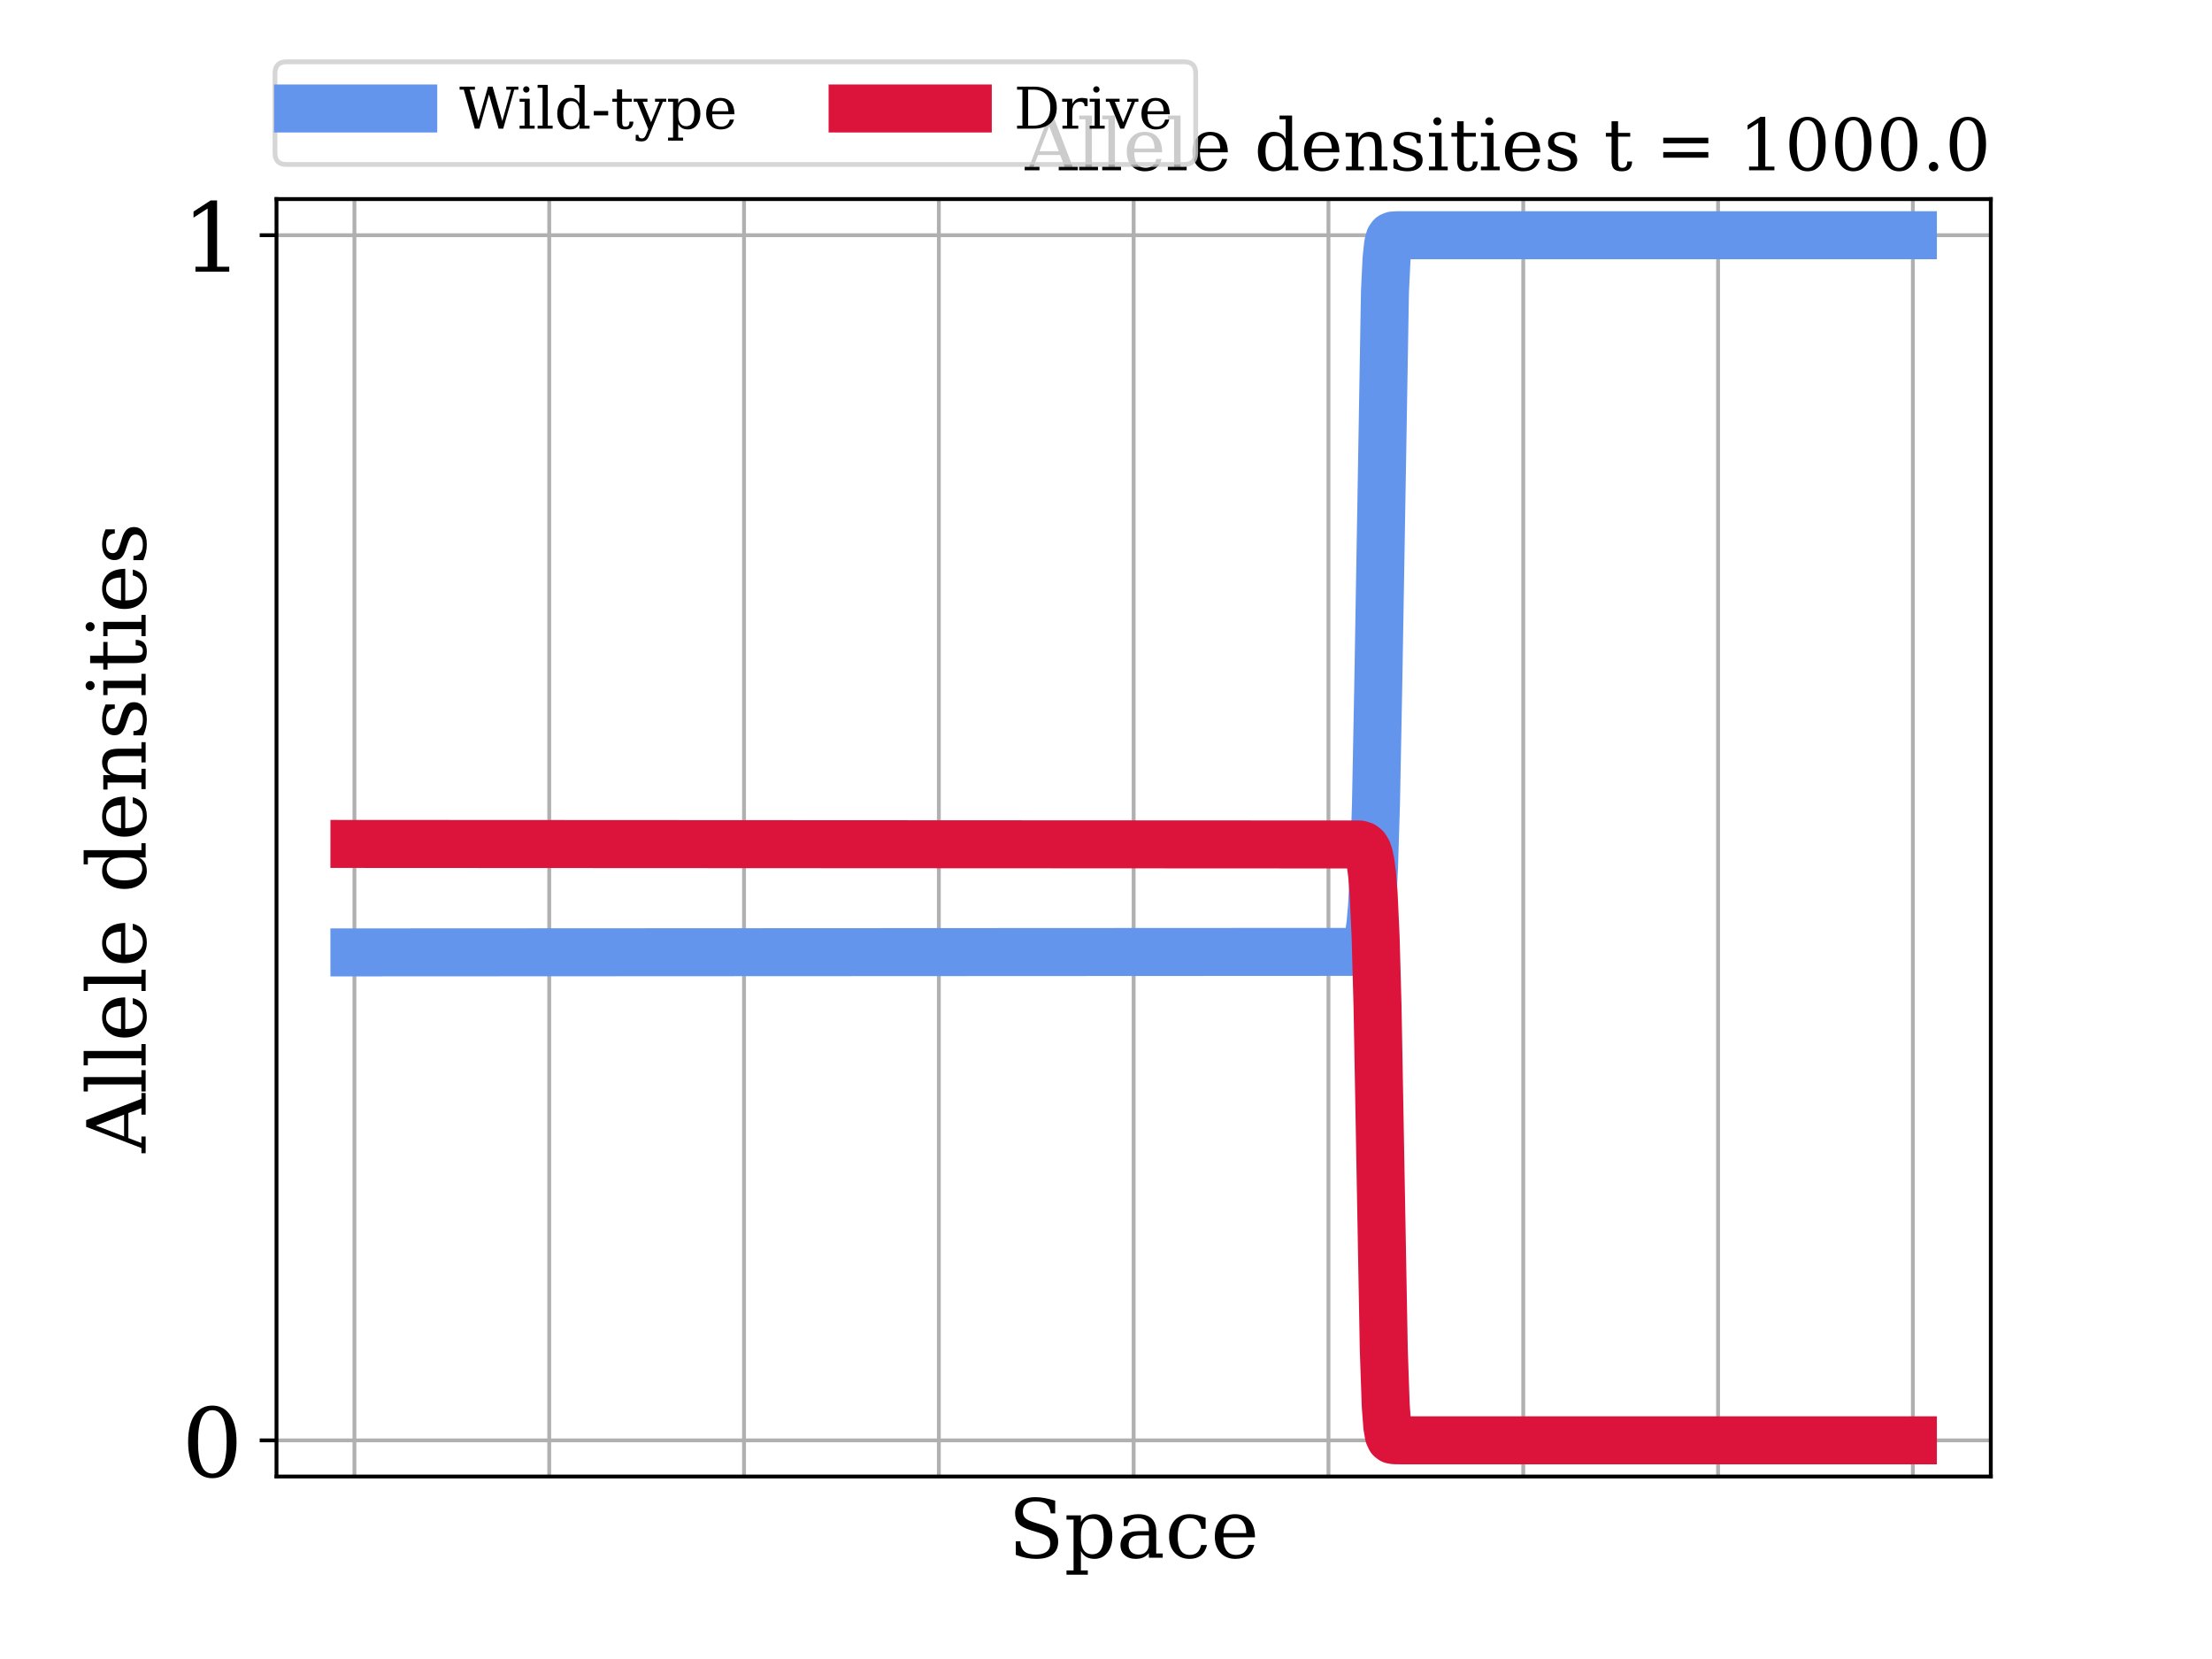 <?xml version="1.0" encoding="utf-8" standalone="no"?>
<!DOCTYPE svg PUBLIC "-//W3C//DTD SVG 1.1//EN"
  "http://www.w3.org/Graphics/SVG/1.1/DTD/svg11.dtd">
<!-- Created with matplotlib (https://matplotlib.org/) -->
<svg height="345.6pt" version="1.1" viewBox="0 0 460.8 345.6" width="460.8pt" xmlns="http://www.w3.org/2000/svg" xmlns:xlink="http://www.w3.org/1999/xlink">
 <defs>
  <style type="text/css">*{stroke-linecap:butt;stroke-linejoin:round;}</style>
 </defs>
 <g id="figure_1">
  <g id="patch_1">
   <path d="M 0 345.6 
L 460.8 345.6 
L 460.8 0 
L 0 0 
z
" style="fill:#ffffff;"/>
  </g>
  <g id="axes_1">
   <g id="patch_2">
    <path d="M 57.6 307.584 
L 414.72 307.584 
L 414.72 41.472 
L 57.6 41.472 
z
" style="fill:#ffffff;"/>
   </g>
   <g id="matplotlib.axis_1">
    <g id="xtick_1">
     <g id="line2d_1">
      <path clip-path="url(#p8bded40b77)" d="M 73.833 307.584 
L 73.833 41.472 
" style="fill:none;stroke:#b0b0b0;stroke-linecap:square;stroke-width:0.8;"/>
     </g>
    </g>
    <g id="xtick_2">
     <g id="line2d_2">
      <path clip-path="url(#p8bded40b77)" d="M 114.415 307.584 
L 114.415 41.472 
" style="fill:none;stroke:#b0b0b0;stroke-linecap:square;stroke-width:0.8;"/>
     </g>
    </g>
    <g id="xtick_3">
     <g id="line2d_3">
      <path clip-path="url(#p8bded40b77)" d="M 154.996 307.584 
L 154.996 41.472 
" style="fill:none;stroke:#b0b0b0;stroke-linecap:square;stroke-width:0.8;"/>
     </g>
    </g>
    <g id="xtick_4">
     <g id="line2d_4">
      <path clip-path="url(#p8bded40b77)" d="M 195.578 307.584 
L 195.578 41.472 
" style="fill:none;stroke:#b0b0b0;stroke-linecap:square;stroke-width:0.8;"/>
     </g>
    </g>
    <g id="xtick_5">
     <g id="line2d_5">
      <path clip-path="url(#p8bded40b77)" d="M 236.16 307.584 
L 236.16 41.472 
" style="fill:none;stroke:#b0b0b0;stroke-linecap:square;stroke-width:0.8;"/>
     </g>
    </g>
    <g id="xtick_6">
     <g id="line2d_6">
      <path clip-path="url(#p8bded40b77)" d="M 276.742 307.584 
L 276.742 41.472 
" style="fill:none;stroke:#b0b0b0;stroke-linecap:square;stroke-width:0.8;"/>
     </g>
    </g>
    <g id="xtick_7">
     <g id="line2d_7">
      <path clip-path="url(#p8bded40b77)" d="M 317.324 307.584 
L 317.324 41.472 
" style="fill:none;stroke:#b0b0b0;stroke-linecap:square;stroke-width:0.8;"/>
     </g>
    </g>
    <g id="xtick_8">
     <g id="line2d_8">
      <path clip-path="url(#p8bded40b77)" d="M 357.905 307.584 
L 357.905 41.472 
" style="fill:none;stroke:#b0b0b0;stroke-linecap:square;stroke-width:0.8;"/>
     </g>
    </g>
    <g id="xtick_9">
     <g id="line2d_9">
      <path clip-path="url(#p8bded40b77)" d="M 398.487 307.584 
L 398.487 41.472 
" style="fill:none;stroke:#b0b0b0;stroke-linecap:square;stroke-width:0.8;"/>
     </g>
    </g>
    <g id="text_1">
     <!-- Space -->
     <g transform="translate(210.037 324.501)scale(0.17 -0.17)">
      <defs>
       <path d="M 9.281 3.516 
L 9.281 20.125 
L 14.891 20.062 
Q 15.141 11.766 19.703 7.781 
Q 24.266 3.812 33.594 3.812 
Q 42.281 3.812 46.844 7.25 
Q 51.422 10.688 51.422 17.281 
Q 51.422 22.562 48.656 25.391 
Q 45.906 28.219 37.016 30.906 
L 27.391 33.797 
Q 16.938 36.969 12.672 41.703 
Q 8.406 46.438 8.406 54.688 
Q 8.406 63.969 14.984 69.094 
Q 21.578 74.219 33.5 74.219 
Q 38.578 74.219 44.625 73.109 
Q 50.688 72.016 57.516 69.922 
L 57.516 54.391 
L 52 54.391 
Q 51.172 62.109 46.844 65.547 
Q 42.531 69 33.688 69 
Q 25.984 69 21.953 65.844 
Q 17.922 62.703 17.922 56.688 
Q 17.922 51.469 20.938 48.484 
Q 23.969 45.516 33.797 42.578 
L 42.828 39.891 
Q 52.734 36.922 56.953 32.297 
Q 61.188 27.688 61.188 19.922 
Q 61.188 9.328 54.391 3.953 
Q 47.609 -1.422 34.188 -1.422 
Q 28.172 -1.422 21.938 -0.188 
Q 15.719 1.031 9.281 3.516 
z
" id="DejaVuSerif-83"/>
       <path d="M 20.516 28.516 
L 20.516 23.391 
Q 20.516 14.016 24.094 9.109 
Q 27.688 4.203 34.516 4.203 
Q 41.406 4.203 44.938 9.719 
Q 48.484 15.234 48.484 25.984 
Q 48.484 36.766 44.938 42.234 
Q 41.406 47.703 34.516 47.703 
Q 27.688 47.703 24.094 42.766 
Q 20.516 37.844 20.516 28.516 
z
M 11.531 46.688 
L 2.875 46.688 
L 2.875 51.906 
L 20.516 51.906 
L 20.516 43.797 
Q 23.141 48.688 27.219 51 
Q 31.297 53.328 37.312 53.328 
Q 46.875 53.328 52.922 45.75 
Q 58.984 38.188 58.984 25.984 
Q 58.984 13.766 52.922 6.172 
Q 46.875 -1.422 37.312 -1.422 
Q 31.297 -1.422 27.219 0.891 
Q 23.141 3.219 20.516 8.109 
L 20.516 -15.578 
L 29 -15.578 
L 29 -20.797 
L 2.875 -20.797 
L 2.875 -15.578 
L 11.531 -15.578 
z
" id="DejaVuSerif-112"/>
       <path d="M 39.797 16.312 
L 39.797 27.297 
L 28.219 27.297 
Q 21.531 27.297 18.25 24.406 
Q 14.984 21.531 14.984 15.578 
Q 14.984 10.156 18.297 6.984 
Q 21.625 3.812 27.297 3.812 
Q 32.906 3.812 36.344 7.281 
Q 39.797 10.75 39.797 16.312 
z
M 48.781 32.422 
L 48.781 5.172 
L 56.781 5.172 
L 56.781 0 
L 39.797 0 
L 39.797 5.609 
Q 36.812 2 32.906 0.281 
Q 29 -1.422 23.781 -1.422 
Q 15.141 -1.422 10.062 3.172 
Q 4.984 7.766 4.984 15.578 
Q 4.984 23.641 10.797 28.078 
Q 16.609 32.516 27.203 32.516 
L 39.797 32.516 
L 39.797 36.078 
Q 39.797 42 36.203 45.234 
Q 32.625 48.484 26.125 48.484 
Q 20.75 48.484 17.578 46.047 
Q 14.406 43.609 13.625 38.812 
L 8.984 38.812 
L 8.984 49.312 
Q 13.672 51.312 18.094 52.312 
Q 22.516 53.328 26.703 53.328 
Q 37.5 53.328 43.141 47.969 
Q 48.781 42.625 48.781 32.422 
z
" id="DejaVuSerif-97"/>
       <path d="M 51.422 15.578 
Q 49.516 7.281 44.094 2.922 
Q 38.672 -1.422 30.078 -1.422 
Q 18.75 -1.422 11.859 6.078 
Q 4.984 13.578 4.984 25.984 
Q 4.984 38.422 11.859 45.875 
Q 18.75 53.328 30.078 53.328 
Q 35.016 53.328 39.891 52.172 
Q 44.781 51.031 49.703 48.688 
L 49.703 35.406 
L 44.484 35.406 
Q 43.453 42.234 40.016 45.359 
Q 36.578 48.484 30.172 48.484 
Q 22.906 48.484 19.188 42.844 
Q 15.484 37.203 15.484 25.984 
Q 15.484 14.75 19.172 9.078 
Q 22.859 3.422 30.172 3.422 
Q 35.984 3.422 39.453 6.438 
Q 42.922 9.469 44.188 15.578 
z
" id="DejaVuSerif-99"/>
       <path d="M 54.203 25 
L 15.484 25 
L 15.484 24.609 
Q 15.484 14.109 19.438 8.766 
Q 23.391 3.422 31.109 3.422 
Q 37.016 3.422 40.797 6.516 
Q 44.578 9.625 46.094 15.719 
L 53.328 15.719 
Q 51.172 7.172 45.375 2.875 
Q 39.594 -1.422 30.172 -1.422 
Q 18.797 -1.422 11.891 6.078 
Q 4.984 13.578 4.984 25.984 
Q 4.984 38.281 11.766 45.797 
Q 18.562 53.328 29.594 53.328 
Q 41.359 53.328 47.656 46.062 
Q 53.953 38.812 54.203 25 
z
M 43.609 30.172 
Q 43.312 39.266 39.766 43.875 
Q 36.234 48.484 29.594 48.484 
Q 23.391 48.484 19.828 43.844 
Q 16.266 39.203 15.484 30.172 
z
" id="DejaVuSerif-101"/>
      </defs>
      <use xlink:href="#DejaVuSerif-83"/>
      <use x="68.506" xlink:href="#DejaVuSerif-112"/>
      <use x="132.52" xlink:href="#DejaVuSerif-97"/>
      <use x="192.139" xlink:href="#DejaVuSerif-99"/>
      <use x="248.145" xlink:href="#DejaVuSerif-101"/>
     </g>
    </g>
   </g>
   <g id="matplotlib.axis_2">
    <g id="ytick_1">
     <g id="line2d_10">
      <path clip-path="url(#p8bded40b77)" d="M 57.6 300.053 
L 414.72 300.053 
" style="fill:none;stroke:#b0b0b0;stroke-linecap:square;stroke-width:0.8;"/>
     </g>
     <g id="line2d_11">
      <defs>
       <path d="M 0 0 
L -3.5 0 
" id="ma54b7a6970" style="stroke:#000000;stroke-width:0.8;"/>
      </defs>
      <g>
       <use style="stroke:#000000;stroke-width:0.8;" x="57.6" xlink:href="#ma54b7a6970" y="300.053"/>
      </g>
     </g>
     <g id="text_2">
      <!-- 0 -->
      <g transform="translate(37.875 307.651)scale(0.2 -0.2)">
       <defs>
        <path d="M 31.781 3.422 
Q 39.266 3.422 42.969 11.625 
Q 46.688 19.828 46.688 36.375 
Q 46.688 52.984 42.969 61.188 
Q 39.266 69.391 31.781 69.391 
Q 24.312 69.391 20.594 61.188 
Q 16.891 52.984 16.891 36.375 
Q 16.891 19.828 20.594 11.625 
Q 24.312 3.422 31.781 3.422 
z
M 31.781 -1.422 
Q 19.922 -1.422 13.25 8.531 
Q 6.594 18.5 6.594 36.375 
Q 6.594 54.297 13.25 64.25 
Q 19.922 74.219 31.781 74.219 
Q 43.703 74.219 50.344 64.25 
Q 56.984 54.297 56.984 36.375 
Q 56.984 18.5 50.344 8.531 
Q 43.703 -1.422 31.781 -1.422 
z
" id="DejaVuSerif-48"/>
       </defs>
       <use xlink:href="#DejaVuSerif-48"/>
      </g>
     </g>
    </g>
    <g id="ytick_2">
     <g id="line2d_12">
      <path clip-path="url(#p8bded40b77)" d="M 57.6 49.003 
L 414.72 49.003 
" style="fill:none;stroke:#b0b0b0;stroke-linecap:square;stroke-width:0.8;"/>
     </g>
     <g id="line2d_13">
      <g>
       <use style="stroke:#000000;stroke-width:0.8;" x="57.6" xlink:href="#ma54b7a6970" y="49.003"/>
      </g>
     </g>
     <g id="text_3">
      <!-- 1 -->
      <g transform="translate(37.875 56.602)scale(0.2 -0.2)">
       <defs>
        <path d="M 14.203 0 
L 14.203 5.172 
L 26.906 5.172 
L 26.906 65.828 
L 12.203 56.297 
L 12.203 62.703 
L 29.984 74.219 
L 36.719 74.219 
L 36.719 5.172 
L 49.422 5.172 
L 49.422 0 
z
" id="DejaVuSerif-49"/>
       </defs>
       <use xlink:href="#DejaVuSerif-49"/>
      </g>
     </g>
    </g>
    <g id="text_4">
     <!-- Allele densities -->
     <g transform="translate(30.34 240.14)rotate(-90)scale(0.17 -0.17)">
      <defs>
       <path d="M 20.016 26.422 
L 46.781 26.422 
L 33.406 61.078 
z
M -0.594 0 
L -0.594 5.172 
L 5.812 5.172 
L 31.781 72.906 
L 39.984 72.906 
L 66.016 5.172 
L 73.188 5.172 
L 73.188 0 
L 46.688 0 
L 46.688 5.172 
L 54.781 5.172 
L 48.688 21.188 
L 18.016 21.188 
L 11.922 5.172 
L 19.922 5.172 
L 19.922 0 
z
" id="DejaVuSerif-65"/>
       <path d="M 20.516 5.172 
L 29 5.172 
L 29 0 
L 2.875 0 
L 2.875 5.172 
L 11.531 5.172 
L 11.531 70.797 
L 2.875 70.797 
L 2.875 75.984 
L 20.516 75.984 
z
" id="DejaVuSerif-108"/>
       <path id="DejaVuSerif-32"/>
       <path d="M 52.484 5.172 
L 61.078 5.172 
L 61.078 0 
L 43.5 0 
L 43.5 8.109 
Q 40.875 3.219 36.797 0.891 
Q 32.719 -1.422 26.703 -1.422 
Q 17.141 -1.422 11.062 6.172 
Q 4.984 13.766 4.984 25.984 
Q 4.984 38.188 11.031 45.75 
Q 17.094 53.328 26.703 53.328 
Q 32.719 53.328 36.797 51 
Q 40.875 48.688 43.5 43.797 
L 43.5 70.797 
L 35.016 70.797 
L 35.016 75.984 
L 52.484 75.984 
z
M 43.5 23.391 
L 43.5 28.516 
Q 43.5 37.844 39.906 42.766 
Q 36.328 47.703 29.5 47.703 
Q 22.562 47.703 19.016 42.234 
Q 15.484 36.766 15.484 25.984 
Q 15.484 15.234 19.016 9.719 
Q 22.562 4.203 29.5 4.203 
Q 36.328 4.203 39.906 9.109 
Q 43.5 14.016 43.5 23.391 
z
" id="DejaVuSerif-100"/>
       <path d="M 4.109 0 
L 4.109 5.172 
L 12.203 5.172 
L 12.203 46.688 
L 3.609 46.688 
L 3.609 51.906 
L 21.188 51.906 
L 21.188 42.672 
Q 23.688 47.953 27.656 50.641 
Q 31.641 53.328 36.922 53.328 
Q 45.516 53.328 49.562 48.391 
Q 53.609 43.453 53.609 33.016 
L 53.609 5.172 
L 61.625 5.172 
L 61.625 0 
L 36.812 0 
L 36.812 5.172 
L 44.578 5.172 
L 44.578 30.172 
Q 44.578 39.703 42.234 43.234 
Q 39.891 46.781 33.984 46.781 
Q 27.734 46.781 24.453 42.203 
Q 21.188 37.641 21.188 28.906 
L 21.188 5.172 
L 29 5.172 
L 29 0 
z
" id="DejaVuSerif-110"/>
       <path d="M 5.609 2.875 
L 5.609 14.984 
L 10.797 14.984 
Q 10.984 9.188 14.422 6.297 
Q 17.875 3.422 24.609 3.422 
Q 30.672 3.422 33.844 5.688 
Q 37.016 7.953 37.016 12.312 
Q 37.016 15.719 34.688 17.812 
Q 32.375 19.922 24.906 22.312 
L 18.406 24.516 
Q 11.719 26.656 8.719 29.875 
Q 5.719 33.109 5.719 38.094 
Q 5.719 45.219 10.938 49.266 
Q 16.156 53.328 25.391 53.328 
Q 29.5 53.328 34.031 52.25 
Q 38.578 51.172 43.406 49.125 
L 43.406 37.797 
L 38.234 37.797 
Q 38.031 42.828 34.703 45.656 
Q 31.391 48.484 25.688 48.484 
Q 20.016 48.484 17.109 46.484 
Q 14.203 44.484 14.203 40.484 
Q 14.203 37.203 16.406 35.219 
Q 18.609 33.25 25.203 31.203 
L 32.328 29 
Q 39.703 26.703 42.938 23.266 
Q 46.188 19.828 46.188 14.406 
Q 46.188 7.031 40.547 2.797 
Q 34.906 -1.422 25 -1.422 
Q 19.969 -1.422 15.188 -0.344 
Q 10.406 0.734 5.609 2.875 
z
" id="DejaVuSerif-115"/>
       <path d="M 9.719 68.016 
Q 9.719 70.266 11.344 71.922 
Q 12.984 73.578 15.281 73.578 
Q 17.531 73.578 19.156 71.922 
Q 20.797 70.266 20.797 68.016 
Q 20.797 65.719 19.188 64.109 
Q 17.578 62.5 15.281 62.5 
Q 12.984 62.5 11.344 64.109 
Q 9.719 65.719 9.719 68.016 
z
M 21.188 5.172 
L 29.688 5.172 
L 29.688 0 
L 3.609 0 
L 3.609 5.172 
L 12.203 5.172 
L 12.203 46.688 
L 3.609 46.688 
L 3.609 51.906 
L 21.188 51.906 
z
" id="DejaVuSerif-105"/>
       <path d="M 10.797 46.688 
L 2.875 46.688 
L 2.875 51.906 
L 10.797 51.906 
L 10.797 68.016 
L 19.828 68.016 
L 19.828 51.906 
L 36.719 51.906 
L 36.719 46.688 
L 19.828 46.688 
L 19.828 13.719 
Q 19.828 7.125 21.094 5.266 
Q 22.359 3.422 25.781 3.422 
Q 29.297 3.422 30.906 5.484 
Q 32.516 7.562 32.625 12.203 
L 39.406 12.203 
Q 39.016 5.125 35.547 1.844 
Q 32.078 -1.422 25 -1.422 
Q 17.234 -1.422 14.016 2.016 
Q 10.797 5.469 10.797 13.719 
z
" id="DejaVuSerif-116"/>
      </defs>
      <use xlink:href="#DejaVuSerif-65"/>
      <use x="72.217" xlink:href="#DejaVuSerif-108"/>
      <use x="104.199" xlink:href="#DejaVuSerif-108"/>
      <use x="136.182" xlink:href="#DejaVuSerif-101"/>
      <use x="195.361" xlink:href="#DejaVuSerif-108"/>
      <use x="227.344" xlink:href="#DejaVuSerif-101"/>
      <use x="286.523" xlink:href="#DejaVuSerif-32"/>
      <use x="318.311" xlink:href="#DejaVuSerif-100"/>
      <use x="382.324" xlink:href="#DejaVuSerif-101"/>
      <use x="441.504" xlink:href="#DejaVuSerif-110"/>
      <use x="505.908" xlink:href="#DejaVuSerif-115"/>
      <use x="557.227" xlink:href="#DejaVuSerif-105"/>
      <use x="589.209" xlink:href="#DejaVuSerif-116"/>
      <use x="629.395" xlink:href="#DejaVuSerif-105"/>
      <use x="661.377" xlink:href="#DejaVuSerif-101"/>
      <use x="720.557" xlink:href="#DejaVuSerif-115"/>
     </g>
    </g>
   </g>
   <g id="line2d_14">
    <path clip-path="url(#p8bded40b77)" d="M 73.833 198.4 
L 282.91 198.295 
L 283.641 198.069 
L 284.128 197.69 
L 284.534 197.062 
L 284.858 196.183 
L 285.183 194.738 
L 285.507 192.381 
L 285.832 188.583 
L 286.238 180.638 
L 286.644 167.334 
L 287.131 142.068 
L 288.511 60.813 
L 288.835 54.031 
L 289.16 50.923 
L 289.485 49.678 
L 289.809 49.226 
L 290.215 49.056 
L 291.189 49.005 
L 316.35 49.003 
L 398.487 49.003 
L 398.487 49.003 
" style="fill:none;stroke:#6495ed;stroke-linecap:square;stroke-width:10;"/>
   </g>
   <g id="line2d_15">
    <path clip-path="url(#p8bded40b77)" d="M 73.833 175.811 
L 283.235 175.919 
L 283.965 176.151 
L 284.452 176.541 
L 284.858 177.192 
L 285.183 178.109 
L 285.507 179.632 
L 285.832 182.151 
L 286.157 186.277 
L 286.563 195.056 
L 286.968 209.744 
L 287.537 241.046 
L 288.267 281.152 
L 288.673 292.82 
L 288.998 297.142 
L 289.322 298.989 
L 289.647 299.691 
L 289.971 299.936 
L 290.54 300.038 
L 293.137 300.053 
L 398.487 300.053 
L 398.487 300.053 
" style="fill:none;stroke:#dc143c;stroke-linecap:square;stroke-width:10;"/>
   </g>
   <g id="patch_3">
    <path d="M 57.6 307.584 
L 57.6 41.472 
" style="fill:none;stroke:#000000;stroke-linecap:square;stroke-linejoin:miter;stroke-width:0.8;"/>
   </g>
   <g id="patch_4">
    <path d="M 414.72 307.584 
L 414.72 41.472 
" style="fill:none;stroke:#000000;stroke-linecap:square;stroke-linejoin:miter;stroke-width:0.8;"/>
   </g>
   <g id="patch_5">
    <path d="M 57.6 307.584 
L 414.72 307.584 
" style="fill:none;stroke:#000000;stroke-linecap:square;stroke-linejoin:miter;stroke-width:0.8;"/>
   </g>
   <g id="patch_6">
    <path d="M 57.6 41.472 
L 414.72 41.472 
" style="fill:none;stroke:#000000;stroke-linecap:square;stroke-linejoin:miter;stroke-width:0.8;"/>
   </g>
   <g id="text_5">
    <!-- Allele densities t = 1000.0 -->
    <g transform="translate(213.549 35.472)scale(0.15 -0.15)">
     <defs>
      <path d="M 10.594 45.219 
L 73.188 45.219 
L 73.188 37.406 
L 10.594 37.406 
z
M 10.594 25.297 
L 73.188 25.297 
L 73.188 17.484 
L 10.594 17.484 
z
" id="DejaVuSerif-61"/>
      <path d="M 9.422 5.078 
Q 9.422 7.812 11.281 9.719 
Q 13.141 11.625 15.922 11.625 
Q 18.609 11.625 20.5 9.719 
Q 22.406 7.812 22.406 5.078 
Q 22.406 2.391 20.5 0.484 
Q 18.609 -1.422 15.922 -1.422 
Q 13.141 -1.422 11.281 0.453 
Q 9.422 2.344 9.422 5.078 
z
" id="DejaVuSerif-46"/>
     </defs>
     <use xlink:href="#DejaVuSerif-65"/>
     <use x="72.217" xlink:href="#DejaVuSerif-108"/>
     <use x="104.199" xlink:href="#DejaVuSerif-108"/>
     <use x="136.182" xlink:href="#DejaVuSerif-101"/>
     <use x="195.361" xlink:href="#DejaVuSerif-108"/>
     <use x="227.344" xlink:href="#DejaVuSerif-101"/>
     <use x="286.523" xlink:href="#DejaVuSerif-32"/>
     <use x="318.311" xlink:href="#DejaVuSerif-100"/>
     <use x="382.324" xlink:href="#DejaVuSerif-101"/>
     <use x="441.504" xlink:href="#DejaVuSerif-110"/>
     <use x="505.908" xlink:href="#DejaVuSerif-115"/>
     <use x="557.227" xlink:href="#DejaVuSerif-105"/>
     <use x="589.209" xlink:href="#DejaVuSerif-116"/>
     <use x="629.395" xlink:href="#DejaVuSerif-105"/>
     <use x="661.377" xlink:href="#DejaVuSerif-101"/>
     <use x="720.557" xlink:href="#DejaVuSerif-115"/>
     <use x="771.875" xlink:href="#DejaVuSerif-32"/>
     <use x="803.662" xlink:href="#DejaVuSerif-116"/>
     <use x="843.848" xlink:href="#DejaVuSerif-32"/>
     <use x="875.635" xlink:href="#DejaVuSerif-61"/>
     <use x="959.424" xlink:href="#DejaVuSerif-32"/>
     <use x="991.211" xlink:href="#DejaVuSerif-49"/>
     <use x="1054.834" xlink:href="#DejaVuSerif-48"/>
     <use x="1118.457" xlink:href="#DejaVuSerif-48"/>
     <use x="1182.08" xlink:href="#DejaVuSerif-48"/>
     <use x="1245.703" xlink:href="#DejaVuSerif-46"/>
     <use x="1277.49" xlink:href="#DejaVuSerif-48"/>
    </g>
   </g>
   <g id="legend_1">
    <g id="patch_7">
     <path d="M 59.686 34.262 
L 246.687 34.262 
Q 249.087 34.262 249.087 31.862 
L 249.087 15.277 
Q 249.087 12.877 246.687 12.877 
L 59.686 12.877 
Q 57.286 12.877 57.286 15.277 
L 57.286 31.862 
Q 57.286 34.262 59.686 34.262 
z
" style="fill:#ffffff;opacity:0.8;stroke:#cccccc;stroke-linejoin:miter;"/>
    </g>
    <g id="line2d_16">
     <path d="M 62.086 22.596 
L 86.086 22.596 
" style="fill:none;stroke:#6495ed;stroke-linecap:square;stroke-width:10;"/>
    </g>
    <g id="line2d_17"/>
    <g id="text_6">
     <!-- Wild-type -->
     <g transform="translate(95.686 26.796)scale(0.12 -0.12)">
      <defs>
       <path d="M 76.219 0 
L 68.219 0 
L 51.516 59.281 
L 34.812 0 
L 26.812 0 
L 7.719 67.672 
L 0.484 67.672 
L 0.484 72.906 
L 27.094 72.906 
L 27.094 67.672 
L 18.016 67.672 
L 33.203 13.812 
L 49.812 72.906 
L 57.719 72.906 
L 74.609 13.188 
L 89.891 67.672 
L 81.5 67.672 
L 81.5 72.906 
L 102.484 72.906 
L 102.484 67.672 
L 95.312 67.672 
z
" id="DejaVuSerif-87"/>
       <path d="M 4.391 30.609 
L 29.391 30.609 
L 29.391 23 
L 4.391 23 
z
" id="DejaVuSerif-45"/>
       <path d="M 21.578 -9.516 
L 25 -0.875 
L 5.609 46.688 
L -0.297 46.688 
L -0.297 51.906 
L 23.578 51.906 
L 23.578 46.688 
L 15.281 46.688 
L 29.891 10.984 
L 44.484 46.688 
L 36.719 46.688 
L 36.719 51.906 
L 56.203 51.906 
L 56.203 46.688 
L 50.391 46.688 
L 26.609 -11.719 
Q 24.172 -17.781 21.188 -20 
Q 18.219 -22.219 12.797 -22.219 
Q 10.5 -22.219 8.078 -21.828 
Q 5.672 -21.438 3.219 -20.703 
L 3.219 -10.797 
L 7.812 -10.797 
Q 8.109 -14.109 9.5 -15.547 
Q 10.891 -17 13.812 -17 
Q 16.5 -17 18.141 -15.5 
Q 19.781 -14.016 21.578 -9.516 
z
" id="DejaVuSerif-121"/>
      </defs>
      <use xlink:href="#DejaVuSerif-87"/>
      <use x="101.033" xlink:href="#DejaVuSerif-105"/>
      <use x="133.016" xlink:href="#DejaVuSerif-108"/>
      <use x="164.998" xlink:href="#DejaVuSerif-100"/>
      <use x="229.012" xlink:href="#DejaVuSerif-45"/>
      <use x="262.801" xlink:href="#DejaVuSerif-116"/>
      <use x="302.986" xlink:href="#DejaVuSerif-121"/>
      <use x="359.48" xlink:href="#DejaVuSerif-112"/>
      <use x="423.494" xlink:href="#DejaVuSerif-101"/>
     </g>
    </g>
    <g id="line2d_18">
     <path d="M 177.61 22.596 
L 201.61 22.596 
" style="fill:none;stroke:#dc143c;stroke-linecap:square;stroke-width:10;"/>
    </g>
    <g id="line2d_19"/>
    <g id="text_7">
     <!-- Drive -->
     <g transform="translate(211.21 26.796)scale(0.12 -0.12)">
      <defs>
       <path d="M 24.703 5.172 
L 33.797 5.172 
Q 48 5.172 55.594 13.281 
Q 63.188 21.391 63.188 36.531 
Q 63.188 51.656 55.609 59.656 
Q 48.047 67.672 33.797 67.672 
L 24.703 67.672 
z
M 5.516 0 
L 5.516 5.172 
L 14.797 5.172 
L 14.797 67.672 
L 5.516 67.672 
L 5.516 72.906 
L 34.516 72.906 
Q 53.375 72.906 63.891 63.281 
Q 74.422 53.656 74.422 36.531 
Q 74.422 19.344 63.875 9.672 
Q 53.328 0 34.516 0 
z
" id="DejaVuSerif-68"/>
       <path d="M 47.797 52 
L 47.797 39.016 
L 42.625 39.016 
Q 42.391 42.875 40.484 44.781 
Q 38.578 46.688 34.906 46.688 
Q 28.266 46.688 24.719 42.094 
Q 21.188 37.5 21.188 28.906 
L 21.188 5.172 
L 31.594 5.172 
L 31.594 0 
L 4.109 0 
L 4.109 5.172 
L 12.203 5.172 
L 12.203 46.781 
L 3.609 46.781 
L 3.609 51.906 
L 21.188 51.906 
L 21.188 42.672 
Q 23.828 48.094 27.969 50.703 
Q 32.125 53.328 38.094 53.328 
Q 40.281 53.328 42.703 52.984 
Q 45.125 52.641 47.797 52 
z
" id="DejaVuSerif-114"/>
       <path d="M 24.703 0 
L 5.609 46.688 
L -0.297 46.688 
L -0.297 51.906 
L 23.578 51.906 
L 23.578 46.688 
L 15.281 46.688 
L 29.891 10.984 
L 44.484 46.688 
L 36.719 46.688 
L 36.719 51.906 
L 56.203 51.906 
L 56.203 46.688 
L 50.391 46.688 
L 31.297 0 
z
" id="DejaVuSerif-118"/>
      </defs>
      <use xlink:href="#DejaVuSerif-68"/>
      <use x="80.176" xlink:href="#DejaVuSerif-114"/>
      <use x="127.979" xlink:href="#DejaVuSerif-105"/>
      <use x="159.961" xlink:href="#DejaVuSerif-118"/>
      <use x="216.455" xlink:href="#DejaVuSerif-101"/>
     </g>
    </g>
   </g>
  </g>
 </g>
 <defs>
  <clipPath id="p8bded40b77">
   <rect height="266.112" width="357.12" x="57.6" y="41.472"/>
  </clipPath>
 </defs>
</svg>
